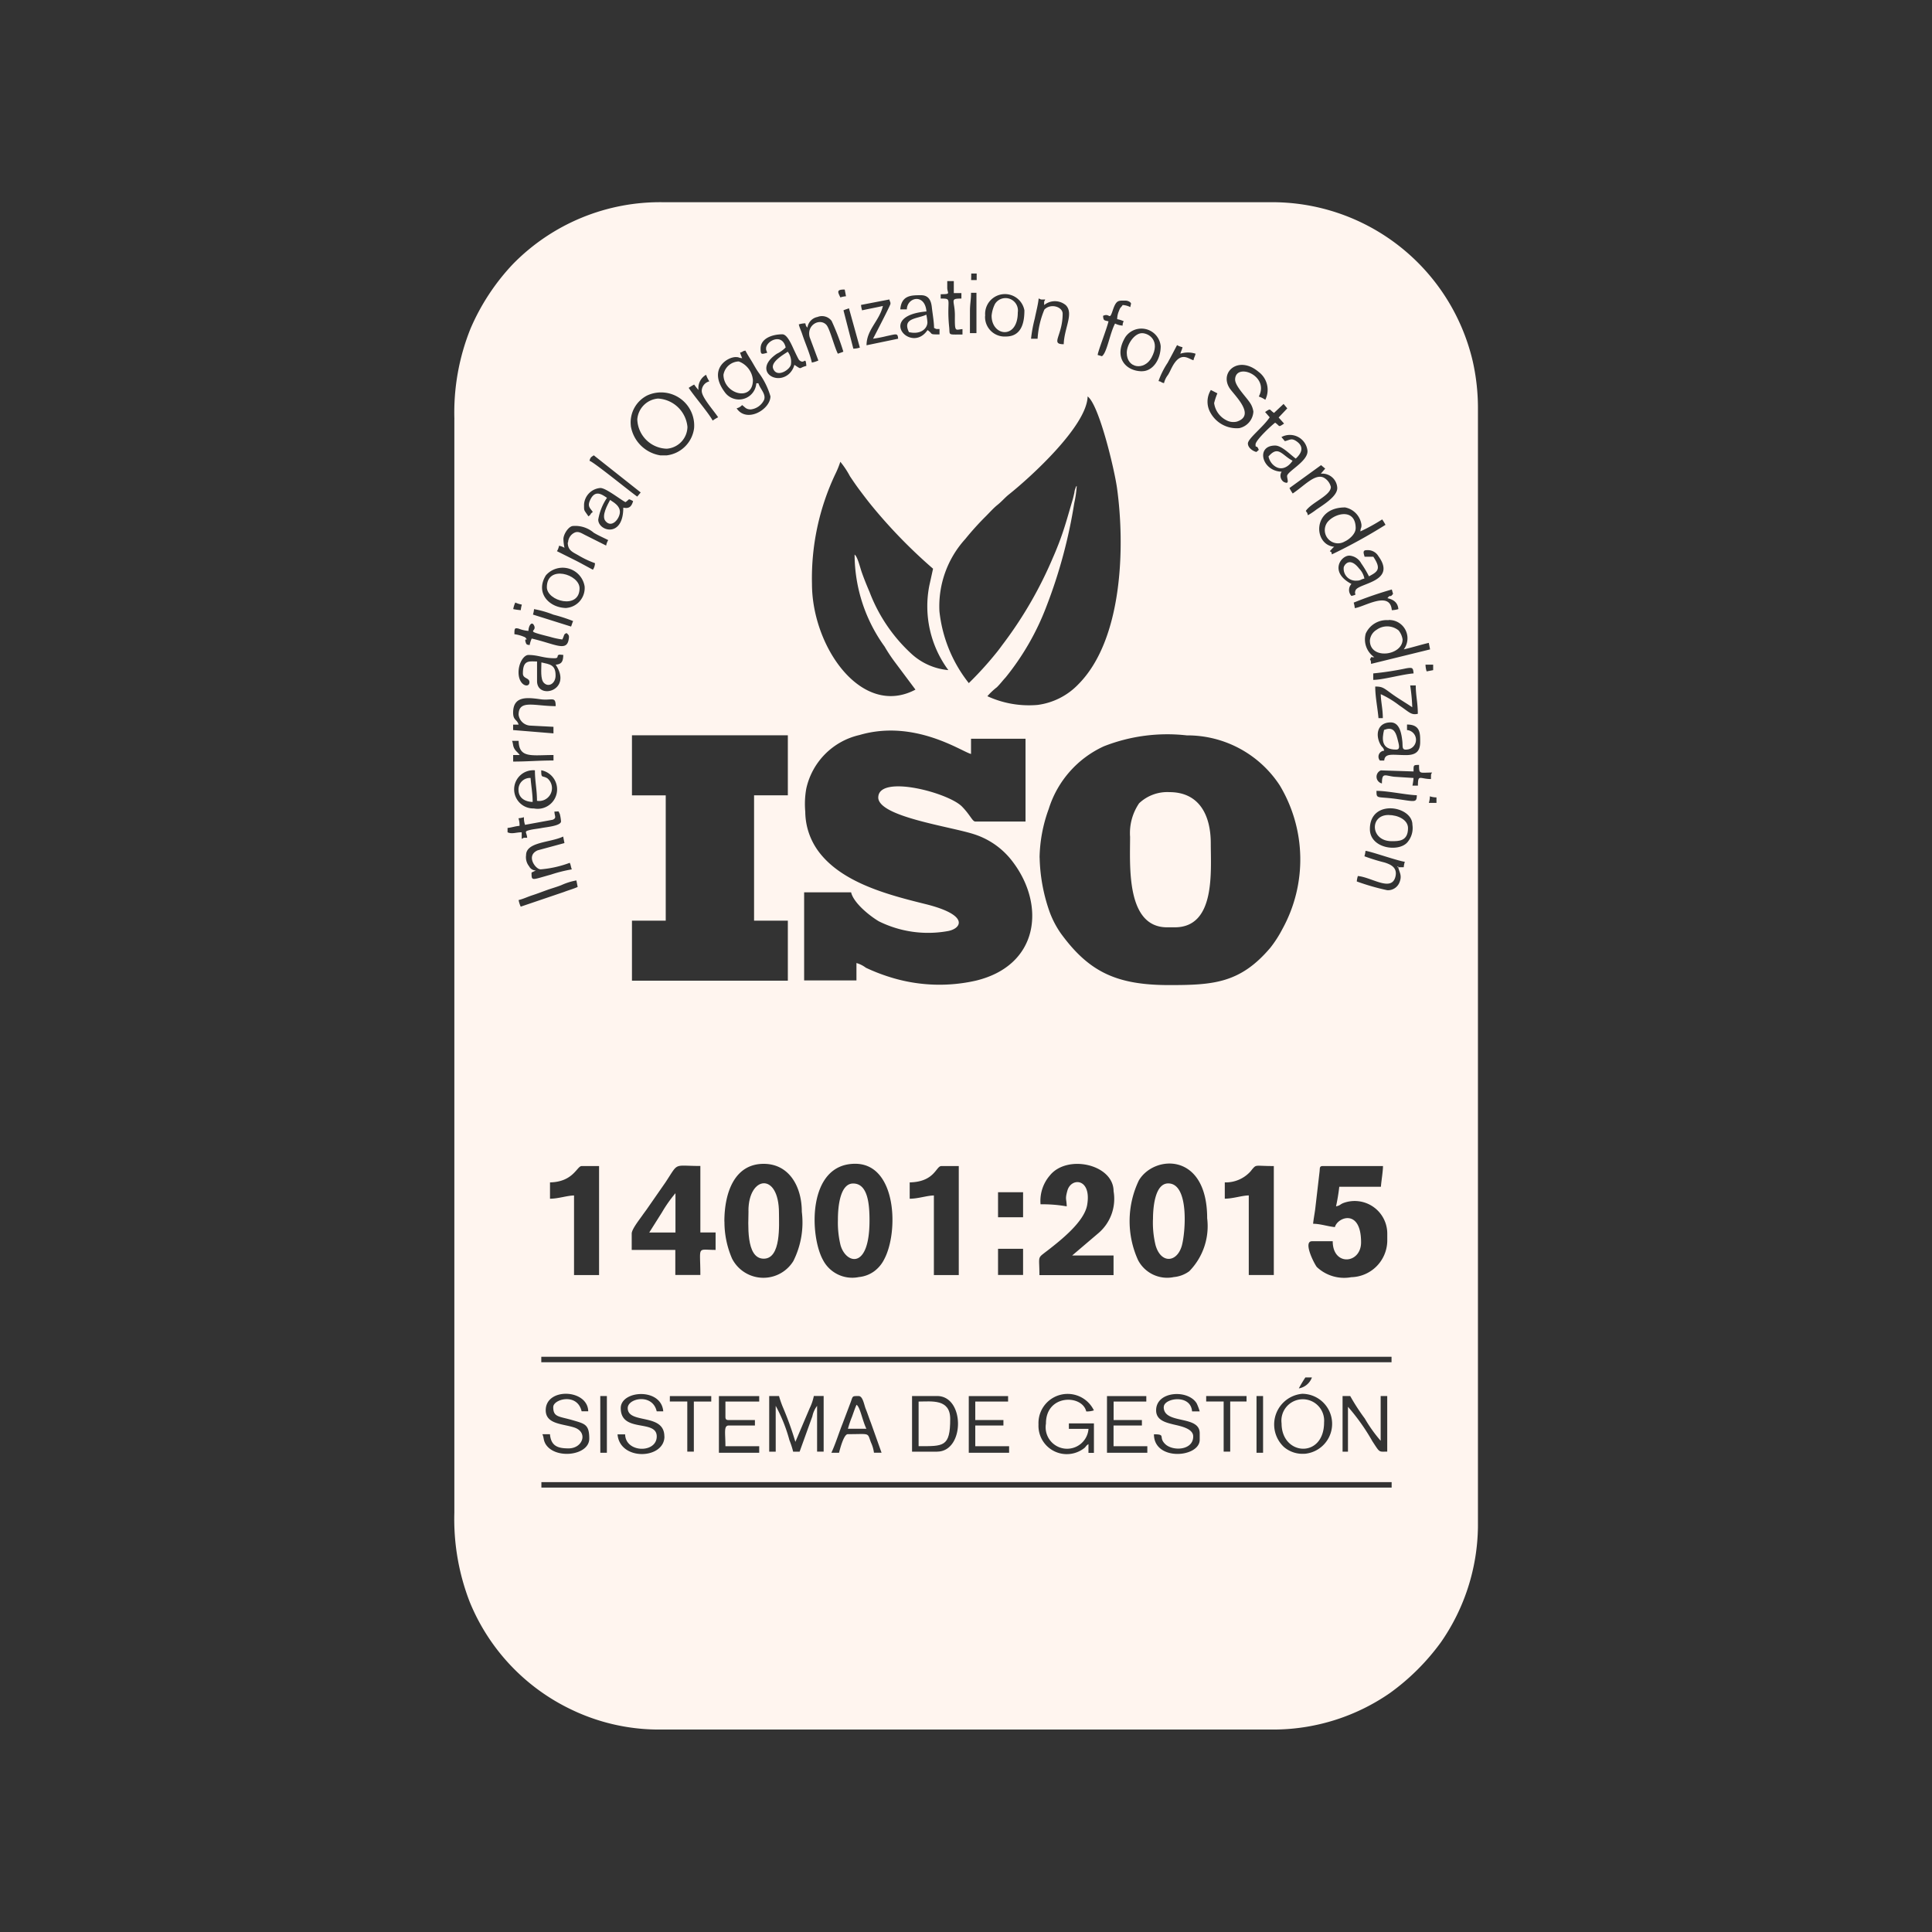 <svg id="_2489463724848" xmlns="http://www.w3.org/2000/svg" width="93.35" height="93.35" viewBox="0 0 93.35 93.35">
  <rect x="0" y="0" width="93.35" height="93.35" fill="#333333" stroke="none"/>
  <ellipse id="Elipse_11" data-name="Elipse 11" cx="46.675" cy="46.675" rx="46.675" ry="46.675" fill="none"/>
  <g id="Grupo_24" data-name="Grupo 24" transform="translate(21.953 9.779)">
    <path id="Trazado_157" data-name="Trazado 157" d="M96.336,102.875h41.082v.264H96.336Zm34.553-4.16h.317v2.74h-.317Zm-31.708,0H99.5v2.74h-.317Zm11.535,2.74h-.369c.2-.427.355-.939.541-1.406l.391-1.034c.112-.305.06-.3.386-.3.2,0,.26.407.338.61.1.245.162.45.257.691l.512,1.437h-.367a1.715,1.715,0,0,0-.143-.491c-.191-.5-.017-.405-1.122-.405-.191,0-.376.708-.422.9Zm4.739-.052h-1.21V98.714h1.21C116.809,98.714,116.795,101.4,115.456,101.4Zm17.75.1a1.378,1.378,0,0,1-.991-.326,1.489,1.489,0,0,1,.884-2.571,1.452,1.452,0,0,1,.1,2.9Zm2.106-.1h-.264V98.714h.369a10.1,10.1,0,0,0,.705,1.087,6.948,6.948,0,0,0,.767,1.075V98.714h.317V101.4c-.422,0-.343.069-.717-.5a10.064,10.064,0,0,0-1.18-1.666V101.4Zm-27.653,0h-.315V98.714h.474a4.685,4.685,0,0,0,.191.548,15.8,15.8,0,0,1,.6,1.666L109.3,99.3a2.447,2.447,0,0,0,.2-.589h.474V101.4h-.317V99.188a1.269,1.269,0,0,0-.229.508l-.615,1.706H108.5a4.1,4.1,0,0,0-.181-.558,7.485,7.485,0,0,0-.662-1.656Zm20.8-2.688h1.949v.264h-.789V101.4h-.317V98.979h-.844v-.264Zm-4.477,1.16h1.37v.264h-1.37v1h1.632v.317h-1.949v-2.74h1.9v.264h-1.58v.9Zm-6.691,0h1.37v.264H117.3v1h1.635v.317h-1.949v-2.74h1.9v.264H117.3v.9Zm-12.062-.157c0,.122.038.157.16.157h1.265v.264h-1.265c-.253,0-.16.353-.16,1h1.632v.317h-1.947v-2.74h1.947v.264h-1.632Zm-2.685-1h2v.264h-.841V101.4h-.317V98.979h-.844Zm23.862.527c0,.858,1.739.372,1.739,1.265v.317c0,.865-2.211,1.048-2.211-.264.6,0,.2.131.536.465.36.362,1.361.322,1.361-.36,0-.388-.615-.5-.948-.579-.372-.093-.844-.2-.844-.684,0-.941,1.554-1.022,1.963-.331a2.751,2.751,0,0,1,.143.381h-.369C127.708,98.6,126.41,98.817,126.41,99.241Zm-5.688.791a1.037,1.037,0,1,0,2.054.264h-.948v-.264h1.21v1.423h-.264v-.422c-.136.093-.083.076-.188.181a1.368,1.368,0,0,1-2.226-1.132,1.409,1.409,0,0,1,2.676-.679,1.084,1.084,0,0,1-.369.052c-.191-.824-1.947-.841-1.947.579Zm-18.436.631c0,1.108-2.156,1.194-2.266-.1h.367c.019.9,1.527.92,1.527.1,0-.851-1.739-.15-1.739-1.37,0-.863,1.959-1,2.054.157h-.317c-.2-.882-1.4-.639-1.4-.157,0,.791,1.77.219,1.77,1.37Zm-5.373-1.423c0,.5.269.443.941.639.584.172.8.2.8.889,0,.839-1.7,1.022-2.128.231-.1-.2-.057-.274-.138-.443h.367c.05.593.412.684.9.684.689,0,.956-.786.272-1.01-.56-.183-1.377-.155-1.377-.834,0-1.106,2.03-1.029,2.054.052H98.28c-.212-.91-1.37-.584-1.37-.21Zm36.026-.9c.093-.176.207-.365.315-.527h.317A.824.824,0,0,1,132.938,98.345ZM96.331,96.817h41.082v.264H96.331ZM118.4,91.6h1.21v1.265H118.4Zm-17.7-.736c0-.207.369-.67.505-.865.107-.155.188-.253.286-.4l.841-1.21c.655-.991.353-.791,1.685-.791v3.212h.736v.844c-.927,0-.736-.226-.736,1.21h-1.21v-1.21H100.7v-.791Zm26.178,2.106a1.587,1.587,0,0,1-1.711-.82,4.546,4.546,0,0,1,.038-3.855c.729-1.234,3.3-1.382,3.3,1.83a3.112,3.112,0,0,1-.865,2.559,1.49,1.49,0,0,1-.767.284Zm-15.222,0a1.593,1.593,0,0,1-1.709-.82c-.658-1.177-.767-4.658,1.551-4.658,2.011,0,2.109,3.3,1.4,4.618a1.609,1.609,0,0,1-.479.574,1.5,1.5,0,0,1-.767.284Zm-6.479-2.685c0-1.418.5-2.79,1.9-2.79,1.225,0,1.842,1.089,1.842,2.316a4.158,4.158,0,0,1-.41,2.383,1.7,1.7,0,0,1-2.959-.117,4.442,4.442,0,0,1-.369-1.79ZM118.4,88.866h1.21v1.21H118.4Zm10.956.317v-.791a1.615,1.615,0,0,0,1.225-.512c.057-.062.069-.088.119-.145.191-.217.138-.133,1.025-.133v5.266h-1.21V89.021c-.345.007-.76.157-1.158.157Zm-15.224,0v-.791c1.213-.026,1.268-.789,1.527-.789h.844v5.266H115.3V89.023c-.346.007-.76.157-1.16.157Zm-17.38,0v-.791c1.132-.024,1.3-.789,1.527-.789h.844v5.266h-1.21V89.023c-.346.007-.76.157-1.16.157Zm24.967.367a6.71,6.71,0,0,0-1.265-.1,1.885,1.885,0,0,1,.45-1.394c.841-1.041,3.079-.536,3.079.763a2.175,2.175,0,0,1-.751,2.04l-1.251,1.065h2v.948H120.4c0-.782-.086-.813.155-1.006.076-.06.143-.112.238-.183.643-.5,1.773-1.389,1.913-2.2.224-1.3-.774-1.346-.956-.691-.119.429-.04.381-.031.758Zm15.169-.948h-2a9.355,9.355,0,0,1-.157.948c.222-.05.172-.088.362-.164a1.575,1.575,0,0,1,2.114,1.48v.369a1.784,1.784,0,0,1-1.739,1.737,1.921,1.921,0,0,1-1.666-.493c-.141-.183-.674-1.244-.231-1.244h1c0,1.22,1.37,1.1,1.37.052,0-1.639-1.134-1.222-1.265-.736-.336-.029-.7-.16-1.053-.16.017-.193.076-.508.1-.693l.214-1.84c.017-.164-.014-.257.164-.257H137c0,.265-.083.736-.1,1ZM95.335,75.064a1.355,1.355,0,0,1-.1-.315c.241-.057.41-.148.665-.231s.455-.162.7-.25c.224-.081.462-.145.705-.241a3.029,3.029,0,0,1,.722-.226l.062.315c-.186.088-.45.16-.662.243l-2.085.708Zm25.072-2.371a7.155,7.155,0,0,1,.443-2.347,4.948,4.948,0,0,1,2.664-3.026,8.379,8.379,0,0,1,4.006-.527,5.332,5.332,0,0,1,4.489,2.411,6.958,6.958,0,0,1,.129,6.948,5.657,5.657,0,0,1-.579.9c-1.454,1.716-2.75,1.806-4.882,1.806-2.542,0-3.877-.624-5.245-2.5a4.578,4.578,0,0,1-.541-1.039,8.393,8.393,0,0,1-.481-2.626Zm17.328.474c.06.257.2.4.057.741a.6.6,0,0,1-.581.367,11.1,11.1,0,0,1-1.477-.424,1.132,1.132,0,0,1,.052-.262c.667.055,1.637.791,1.818.019.1-.443-.25-.584-.531-.674a9.038,9.038,0,0,1-.97-.3,1.309,1.309,0,0,0,.052-.262c.236.019,1.6.5,1.9.527a1.156,1.156,0,0,0-.052.264h-.265Zm-41.452.1a5.189,5.189,0,0,0,1.423-.317c.06.124.048.191.1.317a6.882,6.882,0,0,0-1.01.253c-.944.26-.936.329-.936-.1l.21-.1a.363.363,0,0,1-.326-.2.7.7,0,0,1-.148-.539c0-.648,1.165-.6,1.792-.9l.062.315-1.292.35c-.591.255-.1.915.124.915Zm40.084-1.949c0-1.473,2.054-1.125,2.054-.21a1.06,1.06,0,0,1-.248.858c-.431.484-1.806.288-1.806-.646Zm-39.4-.844c.257,0,.169-.052.257.112a1.977,1.977,0,0,1,.06.362c0,.219-.715.276-.944.322-.16.031-.4.055-.546.091-.331.079-.169.091-.145.379-.207,0-.124-.014-.264.052v-.317c-.274,0-.474.1-.684,0v-.21c.2-.017.376-.088.579-.1a1.06,1.06,0,0,0-.052-.367,1.209,1.209,0,0,0,.264-.052,1.083,1.083,0,0,0,.052.369l1.339-.245c.2-.091.091-.164.083-.386Zm42.3-.736a1.071,1.071,0,0,0,.317.052v.264h-.369A1.073,1.073,0,0,0,139.265,69.744Zm-2.581-.265c.541,0,1.47.2,1.949.212-.007.372-.083.305-.97.181-.963-.133-.979.021-.979-.391Zm-35.974-2.685h7.532v2.9h-1.632v6.057h1.632v2.9h-7.532v-2.9h1.632V69.691h-1.632Zm11.9,3c0,.941,3.505,1.408,4.642,1.785a3.766,3.766,0,0,1,1.868,1.344c1.587,2.106,1.246,5.006-1.811,5.731a7.966,7.966,0,0,1-3.915-.11,9.026,9.026,0,0,1-1.38-.517,1.4,1.4,0,0,0-.457-.229v.841h-2.528V74.376H111.3c.122.519.9,1.139,1.339,1.4a5.356,5.356,0,0,0,3.329.474c.651-.11,1.1-.767-1.075-1.306-1.747-.434-4.046-1.015-5.18-2.562a3.263,3.263,0,0,1-.627-1.9,4.192,4.192,0,0,1,.048-1.113,3.405,3.405,0,0,1,2.569-2.593c2.669-.784,4.963.815,5.392.915v-.736h2.633v4H117.3c-.138,0-.241-.315-.643-.724-.667-.679-4.044-1.563-4.044-.434ZM96.34,68.481a.939.939,0,0,1-.369,1.842.923.923,0,1,1,.052-1.842c0,.541.1.932.1,1.473a.62.62,0,0,0,.505-1.084c-.255-.16-.3.026-.3-.388Zm42.979.262v.16c-.534,0-.631-.253-.631.317h-.264a2.989,2.989,0,0,0,.052-.369l-.941-.06c-.441-.052-.586-.222-.586.324a.331.331,0,0,1-.052-.631l1.58.052c0-.317-.014-.31.265-.317,0,.469.026.369.631.369-.036.064-.052.057-.052.157Zm-44.4-1.685h.317c.019.858.643.684,1.685.684v.264c-.717,0-1.237.052-1.949.052v-.317h.315c-.086-.126-.167-.164-.243-.284-.1-.162-.062-.257-.126-.4Zm43.244-.789c.646,0,.634.429.634.841,0,.46-.212.634-.681.636-.634,0-1.025-.119-1.056.262h-.21a.288.288,0,0,1,.21-.474c-.055-.2-.093-.126-.2-.331-.245-.484-.1-1.037.51-1.037.438,0,.524.541.565.913.031.288-.05.458.3.386a.472.472,0,0,0-.074-.929v-.262ZM95.235,65.8a.6.6,0,0,0,.584.522l1.1.057v.317l-1.949-.16v-.262h.264c-.069-.257-.264-.2-.264-.579,0-.827.7-.734,1.332-.646.539.074.724-.169.724.331-1.027,0-1.792-.334-1.792.422Zm43.086-1.42h.262c0,.486.1.836.1,1.37-.326.076-.41-.081-.905-.412a4.53,4.53,0,0,0-.886-.536c.007.374.1.71.1,1.158h-.21c-.038-.472-.157-1.02-.157-1.527.415,0,.424.1.989.484.274.183.536.338.8.517a8.616,8.616,0,0,0-.1-1.053Zm-1.792-.264v-.317a14.511,14.511,0,0,0,1.606-.248c.3-.048.319-.019.343.248C137.94,63.839,136.992,64.111,136.529,64.111Zm2.528-.739h.367v.264l-.315.06a1.178,1.178,0,0,1-.055-.324Zm-42.031,0c.841,1.258-.9,1.718-.9.791v-.946c-.372,0-.684-.093-.684.579,0,.262.317.2.317.422,0,.305-.527.181-.527-.474,0-.458.257-.841.474-.841.486,0,.715.157,1.265.157.245,0,.064-.145.243-.174l.179.014c-.007.31-.071.448-.367.472Zm40.241-2.159a.885.885,0,0,1,.736,1.42c.405-.093.822-.224,1.21-.315l.062.315-2.85.7c-.017-.176,0-.112-.055-.222.117-.162-.033-.086.21-.1a1.043,1.043,0,0,1-.412-1.146,1.105,1.105,0,0,1,1.1-.643Zm-39.924.946c.117-.222.057-.253.21-.315.107.1.143.114.093.348-.117.548-.674.174-1.778-.083a1.337,1.337,0,0,0-.1.317c-.114-.026-.145,0-.188-.124-.1-.3.169-.014-.024-.25a1.764,1.764,0,0,0-.524-.152c0-.288.012-.312.2-.272a1.609,1.609,0,0,0,.479.112c0-.241.16-.5.274-.255.155.336-.548.212.758.539A3.862,3.862,0,0,0,97.344,62.159Zm-1.37-1.473a4.867,4.867,0,0,1,.941.269,7.861,7.861,0,0,1,.956.31c-.045.093-.062.172-.1.265l-1.842-.579a1.16,1.16,0,0,0,.052-.262Zm-.631.052a2.887,2.887,0,0,1-.367-.052,1.338,1.338,0,0,1,.1-.317,1.337,1.337,0,0,0,.317.1,1.483,1.483,0,0,0-.052.265Zm41.874-.579c.281.064.5.2.527.527a1.155,1.155,0,0,1-.317.052c-.081-.972-1.361-.141-1.79-.1a1.18,1.18,0,0,0-.052-.265,18.14,18.14,0,0,1,1.842-.634l.06.21c-.174.231-.1-.014-.272.212Zm-39.662.474c-.841,0-1.532-.729-1-1.58a1.076,1.076,0,0,1,1.871.539A.965.965,0,0,1,97.553,60.634Zm38.662-2.793a.589.589,0,0,1,.56.284c.91,1.246-.948,1.3-1.1,1.651-.1.241.143.186-.2.276a.419.419,0,0,1,0-.579c-1.084-.574-.515-1.37-.1-1.37a.709.709,0,0,1,.572.374,4.889,4.889,0,0,1,.374.627c.415-.219.615-.346.21-.948h-.422c-.033-.138-.124-.317.1-.317ZM114.41,64.582c-2.6,1.377-5-2.064-5-5.109a11.77,11.77,0,0,1,1.125-5.3,4.532,4.532,0,0,0,.245-.6,4.2,4.2,0,0,1,.465.7c.176.262.31.46.5.712s.334.443.529.684a24.882,24.882,0,0,0,2.986,3.071l-.181.82a5.186,5.186,0,0,0,.92,4.079,3.033,3.033,0,0,1-1.761-.767,7.828,7.828,0,0,1-2.047-3.01c-.129-.3-.253-.605-.36-.905-.1-.272-.212-.793-.362-.9a7.624,7.624,0,0,0,1.451,4.446,7.564,7.564,0,0,0,.481.729Zm-16.8-7.11c0,.388.238.462.529.631a4.538,4.538,0,0,0,.786.369.582.582,0,0,1-.1.317c-.3-.157-.546-.3-.86-.458l-.877-.438a.746.746,0,0,0,.1-.262.759.759,0,0,1,.264.1,2.258,2.258,0,0,1-.052-.422c0-.236.255-.634.474-.634a1.369,1.369,0,0,1,.991.326c.229.138.462.236.7.357a.759.759,0,0,0-.1.264l-1.017-.51c-.183-.093-.326-.193-.5-.119a.549.549,0,0,0-.322.472Zm36.922.579c-.036-.155.007-.076-.1-.16l.152-.164a.3.3,0,0,0,.029-.024s.019-.014.029-.024c-1-.083-1.087-1.9.527-1.9a.987.987,0,0,1,.791.841c0,.2-.036.1-.052.317a8.731,8.731,0,0,0,1.053-.579,2.558,2.558,0,0,1,.16.262,25.878,25.878,0,0,1-2.581,1.423ZM98.819,56c-.169.124-.043.088-.21.21-.226-.338-.212-.238-.212-.579a.853.853,0,0,1,.791-.791c.265,0,.946.546,1.21.684.226-.15.1-.186.369-.052-.086.317-.241.367-.474.317,0,1.489-1.21,1.134-1.21.579a2.663,2.663,0,0,1,.422-1.053c-.26-.174-.6-.424-.839.167-.1.265.036.338.155.519Zm18.172,8.271a6.729,6.729,0,0,1-1.423-3.477,4.83,4.83,0,0,1,1.251-3.491,13.821,13.821,0,0,1,1-1.106c.172-.172.353-.376.531-.522.236-.186.367-.357.579-.527,1.063-.848,3.767-3.315,3.8-4.732.553.405,1.291,3.508,1.42,4.427.388,2.8.286,7.327-1.88,9.493a3.318,3.318,0,0,1-1.963.986,4.809,4.809,0,0,1-2.421-.422,3.239,3.239,0,0,1,.46-.434c.176-.176.26-.3.422-.474a12.46,12.46,0,0,0,1.978-3.448,24.329,24.329,0,0,0,1.339-4.98,5.279,5.279,0,0,0,.119-.827c-.041.06-.01-.038-.071.141a.625.625,0,0,0-.041.172c-.029.136-.057.26-.093.381-.229.765-.379,1.356-.674,2.116-.091.229-.162.412-.262.634A19.537,19.537,0,0,1,118.7,62.3c-.141.186-.243.334-.386.508a16.683,16.683,0,0,1-1.33,1.463Zm17-10.122a.724.724,0,0,1,.8.693c0,.393-.622.777-1.01,1.041a3.408,3.408,0,0,1-.41.274c-.04-.155-.021-.086-.1-.21.276-.41,1.21-.743,1.21-1.158a.7.7,0,0,0-.343-.45c-.422-.207-.936.391-1.5.767a2.348,2.348,0,0,1-.157-.264l1.527-1.106.2.167-.212.245Zm-35.121-.886,2.264,1.792-.167.2c-.276-.183-2.1-1.673-2.307-1.73C98.707,53.35,98.738,53.35,98.871,53.259Zm33.226-.886a.856.856,0,0,1,1.253.643c.071.512-.982,1.015-.982,1.244,0,.153.138.431-.164.281a.362.362,0,0,1-.1-.493c-.958-.021-1.268-1.263-.315-1.263.334,0,.765.472,1,.631.026-.043.589-.479.007-.855-.222-.143-.3-.043-.536.012l-.167-.2Zm-31.437-.536a1.458,1.458,0,0,1,.791-1.473,1.6,1.6,0,0,1,2.264,1.58,1.515,1.515,0,0,1-1.318,1.315h-.317a1.717,1.717,0,0,1-1.423-1.423Zm31.3-.407.262.293c-.3.2-.184.124-.431-.043-.119.081-.948.834-.948,1.053s.052-.026.157.262l-.114.1c-.167-.036-.412-.2-.412-.41,0-.238.729-.782,1.053-1.265l-.222-.255c.3-.2.183-.122.431.043l.462-.434.179.214-.419.443Zm-27.874-1.277c0,.3.558.917.791,1.265a2.227,2.227,0,0,0-.265.16c-.186-.355-.879-1.16-1.158-1.58a2.357,2.357,0,0,1,.264-.16,2.84,2.84,0,0,0,.21.264.735.735,0,0,1,.367-.736,1.355,1.355,0,0,0,.157.317.481.481,0,0,0-.367.474Zm26.652,1a.863.863,0,0,1-.684.791,1.446,1.446,0,0,1-1.38-.729,1.072,1.072,0,0,1,.01-1.115l.315.162a3.218,3.218,0,0,0-.157.472,1.092,1.092,0,0,0,.593.829.706.706,0,0,0,.51.064c.946-.315-.162-1.3-.367-1.632-.479-.779.458-1.575,1.408-.774a1.082,1.082,0,0,1,.329,1.353,1.254,1.254,0,0,0-.315-.157c.534-1.01-1.108-1.656-1.144-.836-.014.353.629.932.784,1.249a1.031,1.031,0,0,1,.1.326ZM125.363,49.2c-.8,0-1.4-.679-.81-1.654a.937.937,0,0,1,1.706.441c0,.674-.4,1.21-.9,1.21Zm-19.434-.9c.193-.052.067-.055.264-.1.11.21.2.343.312.529s.2.355.319.524a3.6,3.6,0,0,1,.579,1.158c0,.631-1.144,1.311-1.635.579a.5.5,0,0,0,.264-.157c.148.1.183.21.422.21a.812.812,0,0,0,.643-.465c.1-.281-.2-.534-.276-.8h-.1a.841.841,0,0,1-1.53.424c-.817-1.106.126-1.687.529-1.687.2,0,.1.033.317.052a2.76,2.76,0,0,1-.1-.264Zm21.279.052a1.179,1.179,0,0,1,.736,0c-.038.164-.067.152-.1.315-.243-.057-.612-.472-1.037.334-.079.15-.11.238-.2.381a1.028,1.028,0,0,0-.188.391c-.2-.052-.069-.052-.265-.1a3.933,3.933,0,0,1,.438-.879c.169-.305.3-.562.458-.858a.83.83,0,0,0,.264.1C127.277,48.2,127.248,48.2,127.208,48.36ZM107.192,48.1c0,.122.017.062.052.21-.264.062-.317.112-.317-.21,0-.477.546-.686,1.053-.686.255,0,.479.591.579.791.026.055.2.429.234.455.262.241.3-.231.346.281-.388.093-.188.207-.579-.052a.906.906,0,0,1-.226.405c-.631.634-1.806-.129-.624-.939a1.519,1.519,0,0,0,.429-.307c-.169-.724-.948-.307-.948.052Zm9.851-1.792c0-.381.052-.527.052-.9h.262v1.949h-.315Zm-7.322,2.371a1.338,1.338,0,0,1-.317.1c-.1-.45-.322-.934-.467-1.377-.057-.172-.129-.31-.164-.467a1.155,1.155,0,0,1,.317-.052c.033.145.024.119.1.21a.605.605,0,0,1,.488-.517.581.581,0,0,1,.681.191,11.742,11.742,0,0,1,.567,1.485c-.093.045-.172.062-.265.1-.169-.322-.391-1.215-.555-1.394-.317-.343-.963,0-.808.593l.415,1.115Zm8.059-2.159a.957.957,0,0,1,1.894-.264c0,.569-.124,1.265-.9,1.265a.946.946,0,0,1-1-1Zm-6.848-.264c.093-.045.172-.06.264-.1l.527,1.9a1.069,1.069,0,0,1-.315.052l-.474-1.844Zm.9,0a1.16,1.16,0,0,1-.052-.262l1.37-.264c.033.141.052.1.052.212,0,.067-.748,1.508-.841,1.685a6.328,6.328,0,0,0,.662-.129c.479-.1.527-.15.55.129l-1.527.317c0-.755.622-1.175.791-1.9-.324.076-.674.136-1,.21Zm12.958-.157a.923.923,0,0,0-.369-.1c-.1.157-.1.076-.181.293a.988.988,0,0,0-.083.391,1.338,1.338,0,0,1,.317.1.34.34,0,0,0-.052.21.9.9,0,0,1-.367-.1c-.257.481-.386,1.4-.634,1.58l-.207-.06c.014-.186.436-1.246.524-1.627-.219-.05-.245-.031-.264-.264.341-.162.293.267.469-.267.167-.5.272-.469.584-.469a.394.394,0,0,1,.245.069c.091.081.043.069.019.248Zm-4.16-.1a.819.819,0,0,1,1.044.007c.4.4-.079,1.11-.1,1.887-.665,0-.052-.4-.052-1.475,0-.329-.567-.519-.882-.2a4.3,4.3,0,0,0-.329,1.411h-.317a6.881,6.881,0,0,1,.181-.979c.06-.305.164-.691.188-.97.145.071.1.052.317.052-.069.143-.048.057-.052.264Zm-6.636.21h-.317c.057-.684.531-.684,1-.684.365,0,.488.248.524.581.033.3.107.715.107,1,.141.067.057.048.264.052v.262c-.529,0-.286-.012-.579-.21-.789,1.177-2.485-.693-.052-.9-.074-.884-.934-.691-.948-.1Zm-3-.948.06.315a1.137,1.137,0,0,0-.272.055C110.652,45.365,110.585,45.25,110.985,45.25Zm4.952-.1v-.317h.317v.579h.367v.264c-.6,0-.307.086-.315.841-.007.808.019.662.367.634v.262c-.736,0-.6.048-.643-.357-.141-1.365.191-1.38-.41-1.38v-.21c.524,0,.317-.041.317-.317Zm1.16-.684h.262v.317H117.1ZM92.13,51.52v52.83a11.072,11.072,0,0,0,.743,4.313,9.906,9.906,0,0,0,4.909,5.2,9.756,9.756,0,0,0,4.091.965h29.969a9.906,9.906,0,0,0,5.5-1.768,10.96,10.96,0,0,0,2.454-2.445,9.97,9.97,0,0,0,1.792-5.583v-54.1a10.28,10.28,0,0,0-.253-2.223,9.953,9.953,0,0,0-9.808-7.677H102.243a9.944,9.944,0,0,0-7.282,2.988,10.645,10.645,0,0,0-2.047,3.114,10.86,10.86,0,0,0-.782,4.38Z" transform="translate(-92.13 -41.04)" fill="#fff5ef" fill-rule="evenodd"/>
    <path id="Trazado_158" data-name="Trazado 158" d="M229.132,162.789c0,1.4-.2,4.372,1.79,4.372h.369c1.975,0,1.74-2.685,1.74-4.056s-.562-2.476-2-2.476a1.98,1.98,0,0,0-1.463.539A2.562,2.562,0,0,0,229.132,162.789Z" transform="translate(-196.482 -132.134)" fill="#fff5ef" fill-rule="evenodd"/>
    <path id="Trazado_159" data-name="Trazado 159" d="M233.79,241.709a4.586,4.586,0,0,0,.126,1.244c.255.9,1.025.851,1.265.04.179-.612.376-3.024-.653-3.024-.617,0-.736,1.07-.736,1.739Z" transform="translate(-200.035 -192.568)" fill="#fff5ef" fill-rule="evenodd"/>
    <path id="Trazado_160" data-name="Trazado 160" d="M169.91,241.717a4.585,4.585,0,0,0,.126,1.244c.255.9,1.4,1.222,1.4-1.191,0-.774-.074-1.789-.791-1.789-.617,0-.736,1.07-.736,1.74Z" transform="translate(-151.376 -192.576)" fill="#fff5ef" fill-rule="evenodd"/>
    <path id="Trazado_161" data-name="Trazado 161" d="M151.748,241.264c0,.574-.153,2.316.736,2.316.848,0,.736-1.642.736-2.211,0-1.987-1.475-1.8-1.475-.1Z" transform="translate(-137.535 -192.542)" fill="#fff5ef" fill-rule="evenodd"/>
    <path id="Trazado_162" data-name="Trazado 162" d="M129.23,81.823a1.466,1.466,0,0,0,1.423,1.42,1.078,1.078,0,0,0,1-1.053,1.511,1.511,0,0,0-1.423-1.37A1.092,1.092,0,0,0,129.23,81.823Z" transform="translate(-120.39 -71.341)" fill="#fff5ef" fill-rule="evenodd"/>
    <path id="Trazado_163" data-name="Trazado 163" d="M259.87,284.9c0,1.57,2.054,1.708,2.054-.052A1.033,1.033,0,1,0,259.87,284.9Z" transform="translate(-219.9 -225.903)" fill="#fff5ef" fill-rule="evenodd"/>
    <path id="Trazado_164" data-name="Trazado 164" d="M186.27,286.333c1.2,0,1.527.048,1.527-1.315,0-.984-.9-.841-1.527-.841v2.159Z" transform="translate(-163.838 -226.236)" fill="#fff5ef" fill-rule="evenodd"/>
    <path id="Trazado_165" data-name="Trazado 165" d="M228.48,68.508c0,.76.846.867,1.191.243.45-.815-.112-1.191-.455-1.191C228.852,67.56,228.48,68.1,228.48,68.508Z" transform="translate(-195.99 -61.241)" fill="#fff5ef" fill-rule="evenodd"/>
    <path id="Trazado_166" data-name="Trazado 166" d="M110.89,116.975c0,.674,1.58,1.1,1.58.052C112.47,116.348,110.89,115.874,110.89,116.975Z" transform="translate(-106.42 -98.382)" fill="#fff5ef" fill-rule="evenodd"/>
    <path id="Trazado_167" data-name="Trazado 167" d="M146.7,73.941c0,.946,1.423,1.337,1.423.265a1.054,1.054,0,0,0-.684-.9.773.773,0,0,0-.736.631Z" transform="translate(-133.697 -65.621)" fill="#fff5ef" fill-rule="evenodd"/>
    <path id="Trazado_168" data-name="Trazado 168" d="M201.07,61.316c0,1,1.265,1.165,1.265-.157a.6.6,0,0,0-1.1-.415A1.572,1.572,0,0,0,201.07,61.316Z" transform="translate(-175.111 -55.84)" fill="#fff5ef" fill-rule="evenodd"/>
    <path id="Trazado_169" data-name="Trazado 169" d="M279.6,166.525c.334,0,.791.012.791-.631,0-.4-.479-.634-.948-.634C278.523,165.26,278.573,166.525,279.6,166.525Z" transform="translate(-234.312 -135.66)" fill="#fff5ef" fill-rule="evenodd"/>
    <path id="Trazado_170" data-name="Trazado 170" d="M277.78,127.7c0,.946,1.58.729,1.58-.052a.9.9,0,0,0-.193-.438.873.873,0,0,0-1.065-.029A.662.662,0,0,0,277.78,127.7Z" transform="translate(-233.543 -106.528)" fill="#fff5ef" fill-rule="evenodd"/>
    <path id="Trazado_171" data-name="Trazado 171" d="M270.119,104.939c0-.984-1-.741-1.358-.305a.638.638,0,0,0,.832.939c.2-.088.524-.357.524-.634Z" transform="translate(-226.568 -89.191)" fill="#fff5ef" fill-rule="evenodd"/>
    <path id="Trazado_172" data-name="Trazado 172" d="M131.66,243.857h1.265v-1.9a6.492,6.492,0,0,0-.653.927l-.612.97Z" transform="translate(-122.241 -194.084)" fill="#fff5ef" fill-rule="evenodd"/>
    <path id="Trazado_173" data-name="Trazado 173" d="M123.248,101.959c0-.3-.288-.455-.474-.579-.114.217-.429.763-.226,1.015C122.853,102.772,123.248,102.276,123.248,101.959Z" transform="translate(-115.249 -87.002)" fill="#fff5ef" fill-rule="evenodd"/>
    <path id="Trazado_174" data-name="Trazado 174" d="M184.016,64.644c.577.138.9-.174.9-.474a2.812,2.812,0,0,0-.052-.369c-.438.212-1.177.15-.841.844Z" transform="translate(-162.058 -58.377)" fill="#fff5ef" fill-rule="evenodd"/>
    <path id="Trazado_175" data-name="Trazado 175" d="M272.47,114.255a.581.581,0,0,0,.631.631c.191,0,.186-.062.369-.1a.961.961,0,0,0-.255-.484C272.734,113.686,272.47,114.174,272.47,114.255Z" transform="translate(-229.498 -96.61)" fill="#fff5ef" fill-rule="evenodd"/>
    <path id="Trazado_176" data-name="Trazado 176" d="M280.471,147.838c-.1.422-.15.948.579.948.222,0,.148-.207.064-.541-.1-.4-.26-.558-.643-.41Z" transform="translate(-235.55 -122.346)" fill="#fff5ef" fill-rule="evenodd"/>
    <path id="Trazado_177" data-name="Trazado 177" d="M257.22,91.749a.777.777,0,0,0,.2.384c.35.35.732.174.963-.174-.522-.276-.689-.751-1.158-.21Z" transform="translate(-217.882 -79.477)" fill="#fff5ef" fill-rule="evenodd"/>
    <path id="Trazado_178" data-name="Trazado 178" d="M110.441,134.951c0-.522-.274-.536-.686-.631,0,.334-.055.813.122.989C110.1,135.538,110.441,135.345,110.441,134.951Z" transform="translate(-105.549 -112.093)" fill="#fff5ef" fill-rule="evenodd"/>
    <path id="Trazado_179" data-name="Trazado 179" d="M105.14,158.329c0,.376.3.572.684.579,0-.405-.076-.8-.1-1.158A.554.554,0,0,0,105.14,158.329Z" transform="translate(-102.04 -129.94)" fill="#fff5ef" fill-rule="evenodd"/>
    <path id="Trazado_180" data-name="Trazado 180" d="M157.59,71.9a.8.8,0,0,0-.157-.579c-.2.136-.822.484-.708.808.174.493.865.041.865-.226Z" transform="translate(-141.323 -64.105)" fill="#fff5ef" fill-rule="evenodd"/>
    <path id="Trazado_181" data-name="Trazado 181" d="M171.9,286.008h.9c-.207-.436-.293-1.027-.474-1.158-.071.148-.155.4-.217.572a5.119,5.119,0,0,0-.2.586Z" transform="translate(-152.892 -226.754)" fill="#fff5ef" fill-rule="evenodd"/>
    <path id="Trazado_182" data-name="Trazado 182" d="M283.33,175.7v-.052l-.06.045Z" transform="translate(-237.724 -143.575)" fill="#fff5ef" fill-rule="evenodd"/>
  </g>
</svg>
